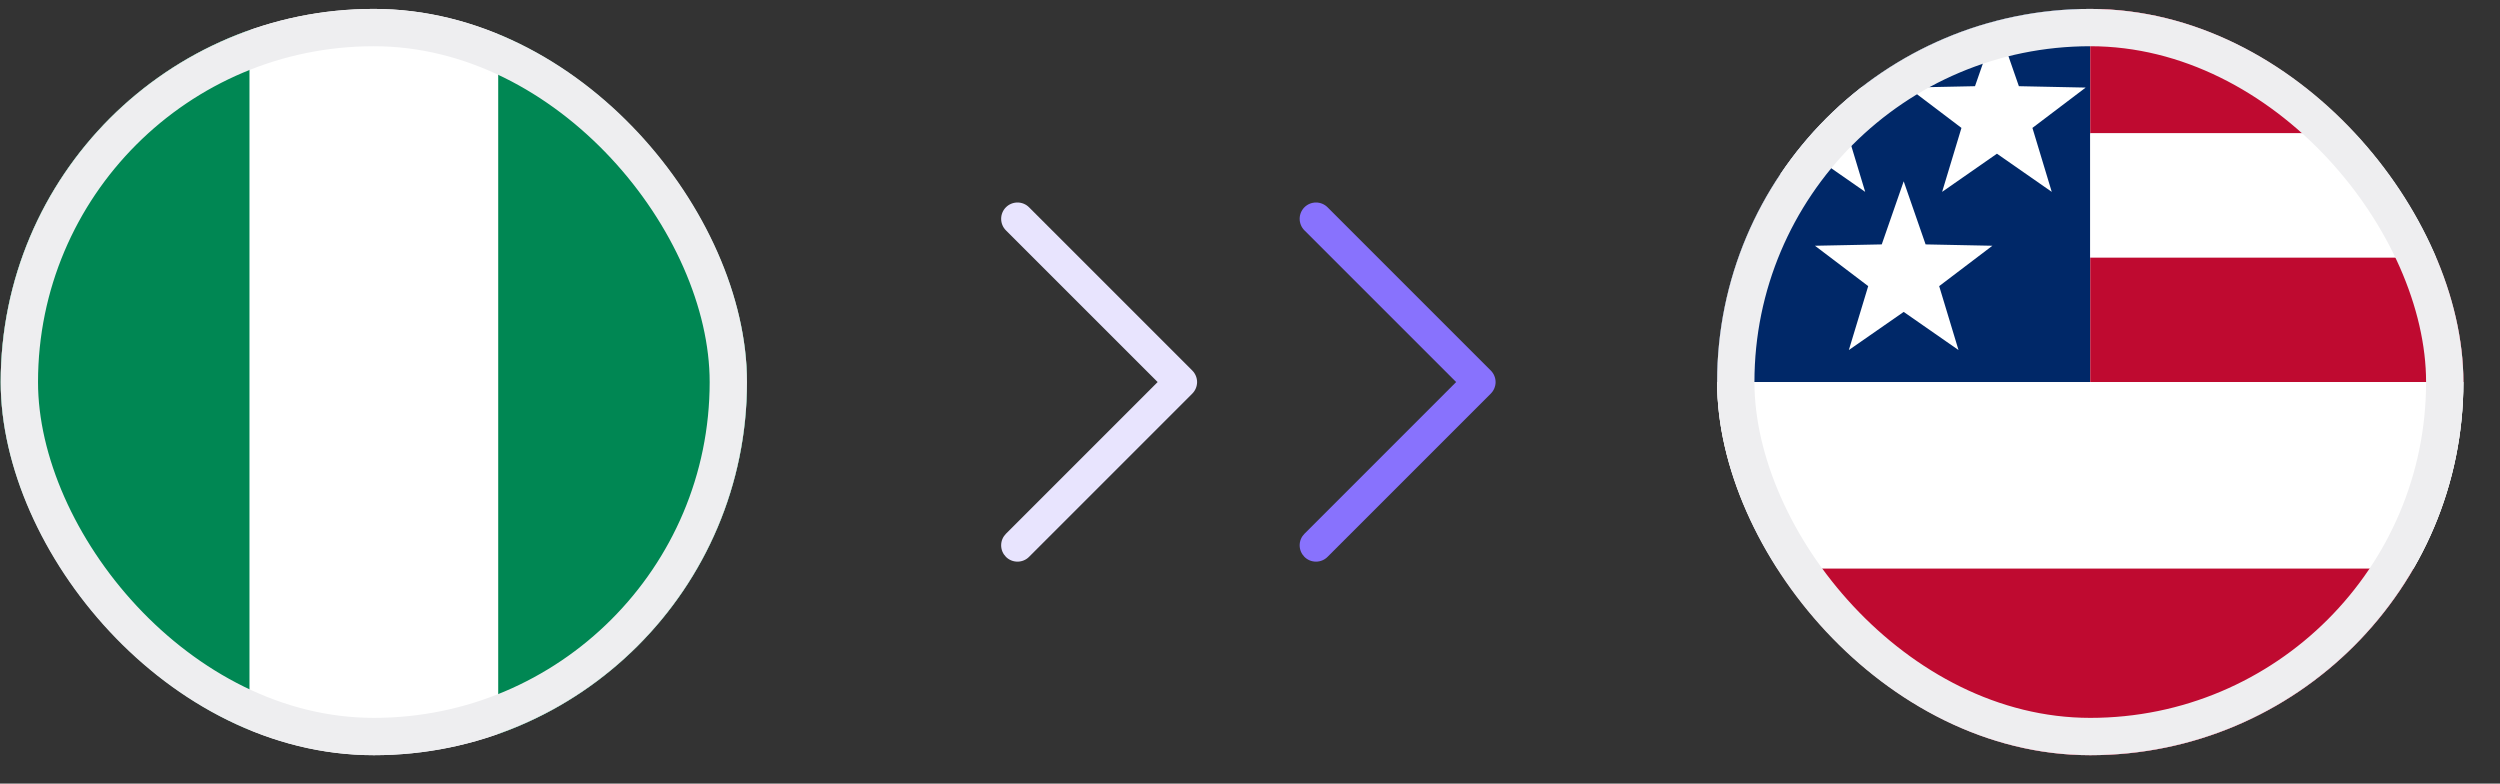 <svg width="67" height="21" viewBox="0 0 67 21" fill="none" xmlns="http://www.w3.org/2000/svg">
<rect x="0" y="0" width="67" height="21" fill="#333333" stroke="none"/>
<g clip-path="url(#clip0_3261_51428)">
<g clip-path="url(#clip1_3261_51428)">
<g clip-path="url(#clip2_3261_51428)">
<rect x="0.019" y="0.239" width="20" height="20" rx="10" fill="white"/>
<rect width="6.667" height="20" transform="translate(0.019 0.239)" fill="#008753"/>
<rect width="6.667" height="20" transform="translate(13.352 0.239)" fill="#008753"/>
</g>
</g>
<rect x="0.519" y="0.739" width="19" height="19" rx="9.5" stroke="#EEEEF0"/>
<g clip-path="url(#clip3_3261_51428)">
<path d="M31.953 10.549L27.578 14.924C27.538 14.965 27.489 14.997 27.436 15.019C27.383 15.041 27.326 15.052 27.269 15.052C27.211 15.052 27.154 15.041 27.101 15.019C27.048 14.997 27 14.965 26.959 14.924C26.919 14.883 26.886 14.835 26.864 14.782C26.842 14.729 26.831 14.672 26.831 14.614C26.831 14.557 26.842 14.5 26.864 14.447C26.886 14.394 26.919 14.346 26.959 14.305L31.025 10.239L26.959 6.174C26.877 6.092 26.831 5.981 26.831 5.864C26.831 5.748 26.877 5.637 26.959 5.555C27.041 5.473 27.153 5.427 27.269 5.427C27.385 5.427 27.496 5.473 27.578 5.555L31.953 9.93C31.994 9.971 32.026 10.019 32.048 10.072C32.07 10.125 32.082 10.182 32.082 10.239C32.082 10.297 32.07 10.354 32.048 10.407C32.026 10.46 31.994 10.508 31.953 10.549Z" fill="#E8E4FE"/>
<path d="M39.953 10.549L35.578 14.924C35.538 14.965 35.489 14.997 35.436 15.019C35.383 15.041 35.326 15.052 35.269 15.052C35.211 15.052 35.154 15.041 35.101 15.019C35.048 14.997 35 14.965 34.959 14.924C34.919 14.883 34.886 14.835 34.864 14.782C34.842 14.729 34.831 14.672 34.831 14.614C34.831 14.557 34.842 14.5 34.864 14.447C34.886 14.394 34.919 14.346 34.959 14.305L39.025 10.239L34.959 6.174C34.877 6.092 34.831 5.981 34.831 5.864C34.831 5.748 34.877 5.637 34.959 5.555C35.041 5.473 35.153 5.427 35.269 5.427C35.385 5.427 35.496 5.473 35.578 5.555L39.953 9.93C39.994 9.971 40.026 10.019 40.048 10.072C40.07 10.125 40.082 10.182 40.082 10.239C40.082 10.297 40.07 10.354 40.048 10.407C40.026 10.46 39.994 10.508 39.953 10.549Z" fill="#8872FD"/>
</g>
<g clip-path="url(#clip4_3261_51428)">
<g clip-path="url(#clip5_3261_51428)">
<rect x="46.019" y="0.239" width="20" height="20" rx="10" fill="#EEEEF0"/>
<g clip-path="url(#clip6_3261_51428)">
<rect width="10" height="10" transform="translate(46.018 0.239)" fill="#002868"/>
<path d="M48.518 0.619L49.106 2.31L50.896 2.347L49.469 3.428L49.987 5.142L48.518 4.119L47.049 5.142L47.567 3.428L46.14 2.347L47.93 2.31L48.518 0.619Z" fill="white"/>
<path d="M51.019 4.859L51.606 6.55L53.396 6.586L51.97 7.668L52.488 9.381L51.019 8.359L49.549 9.381L50.068 7.668L48.641 6.586L50.431 6.55L51.019 4.859Z" fill="white"/>
<path d="M53.518 0.619L54.106 2.31L55.896 2.347L54.469 3.428L54.987 5.142L53.518 4.119L52.049 5.142L52.567 3.428L51.14 2.347L52.93 2.31L53.518 0.619Z" fill="white"/>
</g>
<rect width="10" height="3.333" transform="translate(56.019 0.239)" fill="#BF0A30"/>
<rect width="10" height="3.333" transform="translate(56.019 3.573)" fill="white"/>
<rect width="10" height="3.333" transform="translate(56.019 6.906)" fill="#BF0A30"/>
<rect width="20" height="5" transform="translate(46.019 10.239)" fill="white"/>
<rect width="20" height="5" transform="translate(46.019 15.239)" fill="#BF0A30"/>
</g>
</g>
<rect x="46.519" y="0.739" width="19" height="19" rx="9.5" stroke="#EEEEF0"/>
</g>
<defs>
<clipPath id="clip0_3261_51428">
<rect width="66" height="20" fill="white" transform="translate(0.019 0.239)"/>
</clipPath>
<clipPath id="clip1_3261_51428">
<rect x="0.019" y="0.239" width="20" height="20" rx="10" fill="white"/>
</clipPath>
<clipPath id="clip2_3261_51428">
<rect x="0.019" y="0.239" width="20" height="20" rx="10" fill="white"/>
</clipPath>
<clipPath id="clip3_3261_51428">
<rect width="22" height="14" fill="white" transform="translate(22.019 3.239)"/>
</clipPath>
<clipPath id="clip4_3261_51428">
<rect x="46.019" y="0.239" width="20" height="20" rx="10" fill="white"/>
</clipPath>
<clipPath id="clip5_3261_51428">
<rect x="46.019" y="0.239" width="20" height="20" rx="10" fill="white"/>
</clipPath>
<clipPath id="clip6_3261_51428">
<rect width="10" height="10" fill="white" transform="translate(46.018 0.239)"/>
</clipPath>
</defs>
</svg>
